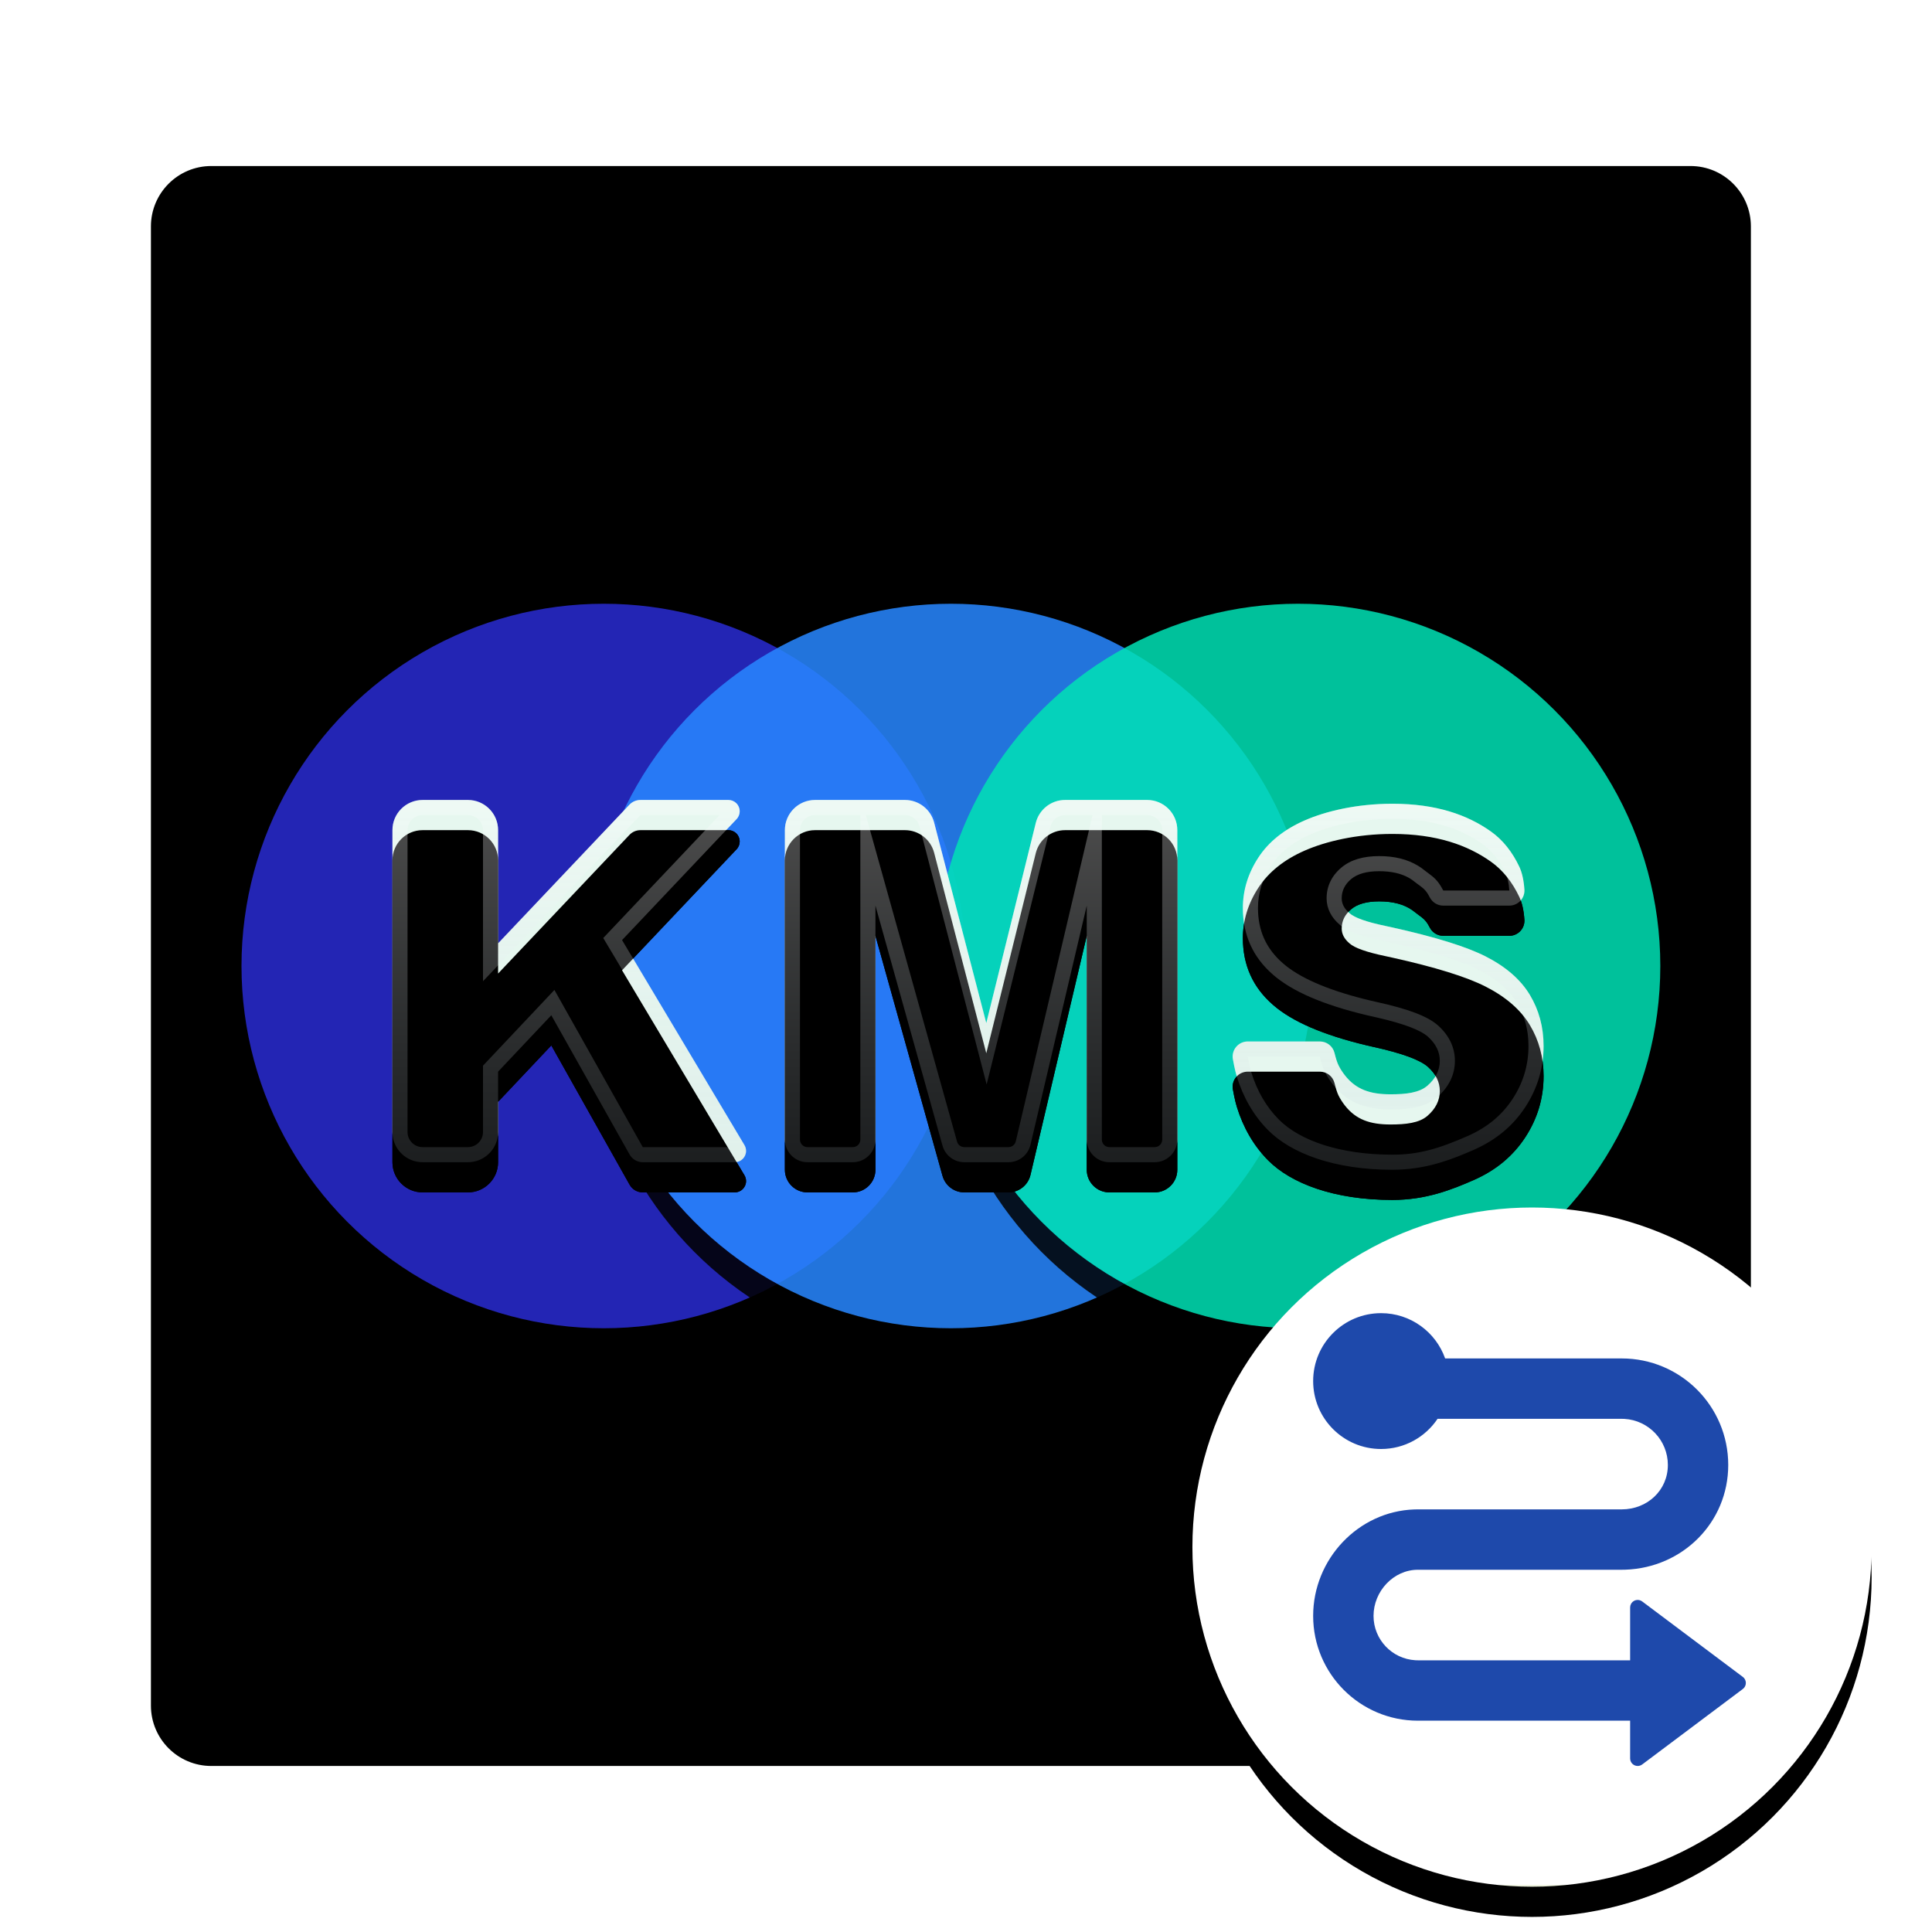 <svg xmlns="http://www.w3.org/2000/svg" xmlns:xlink="http://www.w3.org/1999/xlink" width="128" height="128" viewBox="0 0 128 128">
  <defs>
    <filter id="kmsclient-a" width="128.1%" height="129.8%" x="-14%" y="-14%" filterUnits="objectBoundingBox">
      <feOffset dy="2" in="SourceAlpha" result="shadowOffsetOuter1"/>
      <feGaussianBlur in="shadowOffsetOuter1" result="shadowBlurOuter1" stdDeviation="3"/>
      <feColorMatrix in="shadowBlurOuter1" result="shadowMatrixOuter1" values="0 0 0 0 0   0 0 0 0 0   0 0 0 0 0  0 0 0 0.2 0"/>
      <feMerge>
        <feMergeNode in="shadowMatrixOuter1"/>
        <feMergeNode in="SourceGraphic"/>
      </feMerge>
    </filter>
    <path id="kmsclient-b" d="M4,0 L102,0 C104.209,-4.05812251e-16 106,1.791 106,4 L106,102 C106,104.209 104.209,106 102,106 L4,106 C1.791,106 2.705415e-16,104.209 0,102 L0,4 C-2.705415e-16,1.791 1.791,4.05812251e-16 4,0 Z"/>
    <filter id="kmsclient-c" width="101.9%" height="101.9%" x="-.9%" y="-.9%" filterUnits="objectBoundingBox">
      <feOffset dy="2" in="SourceAlpha" result="shadowOffsetInner1"/>
      <feComposite in="shadowOffsetInner1" in2="SourceAlpha" k2="-1" k3="1" operator="arithmetic" result="shadowInnerInner1"/>
      <feColorMatrix in="shadowInnerInner1" result="shadowMatrixInner1" values="0 0 0 0 1   0 0 0 0 1   0 0 0 0 1  0 0 0 0.803 0"/>
      <feOffset dy="-2" in="SourceAlpha" result="shadowOffsetInner2"/>
      <feComposite in="shadowOffsetInner2" in2="SourceAlpha" k2="-1" k3="1" operator="arithmetic" result="shadowInnerInner2"/>
      <feColorMatrix in="shadowInnerInner2" result="shadowMatrixInner2" values="0 0 0 0 0   0 0 0 0 0   0 0 0 0 0  0 0 0 0.296 0"/>
      <feMerge>
        <feMergeNode in="shadowMatrixInner1"/>
        <feMergeNode in="shadowMatrixInner2"/>
      </feMerge>
    </filter>
    <circle id="kmsclient-e" cx="24" cy="24" r="24"/>
    <filter id="kmsclient-d" width="104.2%" height="108.3%" x="-2.1%" y="-2.1%" filterUnits="objectBoundingBox">
      <feOffset dy="2" in="SourceAlpha" result="shadowOffsetOuter1"/>
      <feColorMatrix in="shadowOffsetOuter1" values="0 0 0 0 0   0 0 0 0 0   0 0 0 0 0  0 0 0 0.15 0"/>
    </filter>
    <circle id="kmsclient-g" cx="47" cy="24" r="24"/>
    <filter id="kmsclient-f" width="104.2%" height="108.3%" x="-2.1%" y="-2.1%" filterUnits="objectBoundingBox">
      <feOffset dy="2" in="SourceAlpha" result="shadowOffsetOuter1"/>
      <feColorMatrix in="shadowOffsetOuter1" values="0 0 0 0 0   0 0 0 0 0   0 0 0 0 0  0 0 0 0.15 0"/>
    </filter>
    <circle id="kmsclient-i" cx="70" cy="24" r="24"/>
    <filter id="kmsclient-h" width="104.2%" height="108.3%" x="-2.1%" y="-2.1%" filterUnits="objectBoundingBox">
      <feOffset dy="2" in="SourceAlpha" result="shadowOffsetOuter1"/>
      <feColorMatrix in="shadowOffsetOuter1" values="0 0 0 0 0   0 0 0 0 0   0 0 0 0 0  0 0 0 0.203 0"/>
    </filter>
    <path id="kmsclient-k" d="M23,64 L23,60 L26.526,56.263 L31.713,65.49 C31.89,65.805 32.224,66 32.585,66 L38.679,66 C39.093,66 39.429,65.664 39.429,65.25 C39.429,65.115 39.392,64.982 39.323,64.866 L31.213,51.283 L38.802,43.266 C39.087,42.965 39.074,42.49 38.773,42.205 C38.634,42.073 38.449,42 38.257,42 L32.43,42 C32.156,42 31.893,42.113 31.704,42.312 L23,51.5 L23,44 C23,42.895 22.105,42 21,42 L18,42 C16.895,42 16,42.895 16,44 L16,64 C16,65.105 16.895,66 18,66 L21,66 C22.105,66 23,65.105 23,64 Z M48,64.5 L48,49 L52.444,64.904 C52.625,65.552 53.215,66 53.888,66 L56.812,66 C57.508,66 58.113,65.521 58.272,64.844 L62,49 L62,64.5 C62,65.328 62.672,66 63.5,66 L66.5,66 C67.328,66 68,65.328 68,64.5 L68,44 C68,42.895 67.105,42 66,42 L60.566,42 C59.646,42 58.845,42.627 58.624,43.52 L55.344,56.781 L51.889,43.497 C51.66,42.615 50.864,42 49.954,42 L44,42 C42.895,42 42,42.895 42,44 L42,64.5 C42,65.328 42.672,66 43.5,66 L46.5,66 C47.328,66 48,65.328 48,64.5 Z M82.25,66.5 C84.469,66.5 86.182,65.82 87.641,65.18 C89.099,64.539 90.234,63.599 91.047,62.359 C91.859,61.12 92.266,59.766 92.266,58.297 C92.266,57.047 91.961,55.917 91.352,54.906 C90.742,53.896 89.768,53.049 88.43,52.367 C87.155,51.717 85.084,51.075 82.217,50.439 L81.781,50.344 C80.531,50.083 79.74,49.802 79.406,49.5 C79.062,49.208 78.891,48.88 78.891,48.516 C78.891,48.016 79.099,47.591 79.516,47.242 C79.932,46.893 80.552,46.719 81.375,46.719 C82.284,46.719 83.015,46.912 83.566,47.3 L83.727,47.422 C84.055,47.693 84.368,47.832 84.609,48.242 C84.651,48.312 84.693,48.388 84.737,48.471 C84.911,48.797 85.25,49 85.62,49 L89.997,49 C90.549,49 90.997,48.552 90.997,48 L90.995,47.934 L90.995,47.934 C90.954,47.315 90.841,46.81 90.655,46.417 C90.197,45.449 89.571,44.651 88.773,44.086 C87.237,42.997 85.177,42.25 82.25,42.25 C79.865,42.25 77.815,42.753 76.445,43.352 C75.076,43.951 74.049,44.773 73.367,45.82 C72.685,46.867 72.344,47.979 72.344,49.156 C72.344,50.948 73.01,52.422 74.344,53.578 C75.607,54.682 77.681,55.577 80.567,56.263 L80.984,56.359 C82.88,56.776 84.089,57.219 84.609,57.688 C85.13,58.156 85.391,58.688 85.391,59.281 C85.391,59.906 85.117,60.456 84.57,60.93 C84.023,61.404 83.135,61.5 82.125,61.5 C80.771,61.5 79.839,61.177 79.109,60.25 C78.94,60.033 78.796,59.815 78.675,59.567 C78.593,59.398 78.506,59.129 78.415,58.761 C78.305,58.314 77.905,58 77.444,58 L72.666,58 C72.114,58 71.666,58.448 71.666,59 C71.666,59.059 71.672,59.118 71.682,59.176 L71.768,59.625 C71.826,59.903 71.885,60.138 71.943,60.33 C72.364,61.698 73.057,62.916 74.031,63.891 C75.531,65.391 78.354,66.5 82.25,66.5 Z"/>
    <filter id="kmsclient-j" width="102.6%" height="116.3%" x="-1.3%" y="-4.1%" filterUnits="objectBoundingBox">
      <feOffset dy="2" in="SourceAlpha" result="shadowOffsetOuter1"/>
      <feColorMatrix in="shadowOffsetOuter1" values="0 0 0 0 0   0 0 0 0 0   0 0 0 0 0  0 0 0 0.202 0"/>
    </filter>
    <filter id="kmsclient-l" width="102.6%" height="116.3%" x="-1.3%" y="-4.1%" filterUnits="objectBoundingBox">
      <feOffset dy="2" in="SourceAlpha" result="shadowOffsetInner1"/>
      <feComposite in="shadowOffsetInner1" in2="SourceAlpha" k2="-1" k3="1" operator="arithmetic" result="shadowInnerInner1"/>
      <feColorMatrix in="shadowInnerInner1" values="0 0 0 0 1   0 0 0 0 1   0 0 0 0 1  0 0 0 0.902 0"/>
    </filter>
    <linearGradient id="kmsclient-m" x1="53.569%" x2="53.569%" y1="3.289%" y2="102.766%">
      <stop offset="0%" stop-color="#FFF" stop-opacity=".3"/>
      <stop offset="100%" stop-color="#BFCED6" stop-opacity=".138"/>
    </linearGradient>
    <linearGradient id="kmsclient-p" x1="50%" x2="50%" y1="0%" y2="100%">
      <stop offset="0%" stop-color="#FFF"/>
      <stop offset="100%" stop-color="#FFF"/>
      <stop offset="100%" stop-color="#EDF2DE"/>
    </linearGradient>
    <circle id="kmsclient-o" cx="22.5" cy="22.5" r="22.5"/>
    <filter id="kmsclient-n" width="104.4%" height="108.9%" x="-2.2%" y="-2.2%" filterUnits="objectBoundingBox">
      <feOffset dy="2" in="SourceAlpha" result="shadowOffsetOuter1"/>
      <feColorMatrix in="shadowOffsetOuter1" values="0 0 0 0 0   0 0 0 0 0   0 0 0 0 0  0 0 0 0.2 0"/>
    </filter>
  </defs>
  <g fill="none" fill-rule="evenodd" filter="url(#kmsclient-a)" transform="translate(10 9)">
    <use fill="#E6F7EF" xlink:href="#kmsclient-b"/>
    <use fill="#000" filter="url(#kmsclient-c)" xlink:href="#kmsclient-b"/>
    <g transform="translate(6 29)">
      <g fill-rule="nonzero" opacity=".704">
        <use fill="#000" filter="url(#kmsclient-d)" xlink:href="#kmsclient-e"/>
        <use fill="#3234FF" xlink:href="#kmsclient-e"/>
      </g>
      <g fill-rule="nonzero" opacity=".86">
        <use fill="#000" filter="url(#kmsclient-f)" xlink:href="#kmsclient-g"/>
        <use fill="#2787FF" xlink:href="#kmsclient-g"/>
      </g>
      <g opacity=".855">
        <use fill="#000" filter="url(#kmsclient-h)" xlink:href="#kmsclient-i"/>
        <use fill="#00E2B5" xlink:href="#kmsclient-i"/>
      </g>
    </g>
    <g fill-rule="nonzero">
      <use fill="#000" filter="url(#kmsclient-j)" xlink:href="#kmsclient-k"/>
      <use fill="#E6F7EF" xlink:href="#kmsclient-k"/>
      <use fill="#000" filter="url(#kmsclient-l)" xlink:href="#kmsclient-k"/>
    </g>
    <path fill="url(#kmsclient-m)" fill-rule="nonzero" d="M82.25,42.25 C85.177,42.25 87.237,42.997 88.773,44.086 C89.571,44.651 90.197,45.449 90.655,46.417 C90.814,46.754 90.92,47.173 90.973,47.676 L90.995,47.934 L90.997,48 C90.997,48.513 90.611,48.936 90.114,48.993 L89.997,49 L85.62,49 C85.25,49 84.911,48.797 84.737,48.471 C84.693,48.388 84.651,48.312 84.609,48.242 C84.402,47.89 84.143,47.738 83.866,47.531 L83.566,47.3 C83.07,46.951 82.428,46.759 81.642,46.725 L81.375,46.719 C80.552,46.719 79.932,46.893 79.516,47.242 C79.099,47.591 78.891,48.016 78.891,48.516 C78.891,48.88 79.062,49.208 79.406,49.5 C79.716,49.781 80.42,50.043 81.52,50.288 L82.217,50.439 C85.084,51.075 87.155,51.717 88.43,52.367 C89.768,53.049 90.742,53.896 91.352,54.906 C91.961,55.917 92.266,57.047 92.266,58.297 C92.266,59.766 91.859,61.12 91.047,62.359 C90.234,63.599 89.099,64.539 87.641,65.18 C86.273,65.78 84.682,66.415 82.66,66.492 L82.25,66.5 C78.354,66.5 75.531,65.391 74.031,63.891 C73.057,62.916 72.364,61.698 71.943,60.33 C71.899,60.186 71.855,60.018 71.812,59.826 L71.768,59.625 L71.682,59.176 C71.672,59.118 71.666,59.059 71.666,59 C71.666,58.487 72.052,58.064 72.55,58.007 L72.666,58 L77.444,58 C77.905,58 78.305,58.314 78.415,58.761 C78.506,59.129 78.593,59.398 78.675,59.567 C78.796,59.815 78.94,60.033 79.109,60.25 C79.839,61.177 80.771,61.5 82.125,61.5 C83.135,61.5 84.023,61.404 84.57,60.93 C85.117,60.456 85.391,59.906 85.391,59.281 C85.391,58.688 85.13,58.156 84.609,57.688 C84.119,57.246 83.02,56.828 81.312,56.433 L80.567,56.263 C77.681,55.577 75.607,54.682 74.344,53.578 C73.01,52.422 72.344,50.948 72.344,49.156 C72.344,47.979 72.685,46.867 73.367,45.82 C74.049,44.773 75.076,43.951 76.445,43.352 C77.735,42.788 79.626,42.309 81.833,42.255 L82.25,42.25 Z M23,60 L23,64 C23,65.054 22.184,65.918 21.149,65.995 L21,66 L18,66 C16.946,66 16.082,65.184 16.005,64.149 L16,64 L16,44 C16,42.946 16.816,42.082 17.851,42.005 L18,42 L21,42 C22.054,42 22.918,42.816 22.995,43.851 L23,44 L23,51.5 L31.704,42.312 C31.866,42.141 32.082,42.034 32.313,42.007 L32.43,42 L38.257,42 C38.449,42 38.634,42.073 38.773,42.205 C39.047,42.464 39.082,42.88 38.872,43.179 L38.802,43.266 L31.213,51.283 L39.323,64.866 C39.392,64.982 39.429,65.115 39.429,65.25 C39.429,65.63 39.147,65.943 38.78,65.993 L38.679,66 L32.585,66 C32.264,66 31.965,65.846 31.778,65.59 L31.713,65.49 L26.526,56.263 L23,60 Z M58.272,64.844 C58.123,65.476 57.587,65.935 56.95,65.994 L56.812,66 L53.888,66 C53.263,66 52.71,65.614 52.489,65.039 L52.444,64.904 L48,49 L48,64.5 C48,65.28 47.405,65.92 46.644,65.993 L46.5,66 L43.5,66 C42.72,66 42.08,65.405 42.007,64.644 L42,64.5 L42,44 C42,42.946 42.816,42.082 43.851,42.005 L44,42 L49.954,42 C50.811,42 51.566,42.545 51.843,43.344 L51.889,43.497 L55.344,56.781 L58.624,43.52 C58.832,42.68 59.554,42.075 60.405,42.006 L60.566,42 L66,42 C67.054,42 67.918,42.816 67.995,43.851 L68,44 L68,64.5 C68,65.28 67.405,65.92 66.644,65.993 L66.5,66 L63.5,66 C62.72,66 62.08,65.405 62.007,64.644 L62,64.5 L62,49 L58.272,64.844 Z M82.25,43.25 C80.207,43.25 78.268,43.646 76.846,44.268 C75.647,44.792 74.775,45.491 74.205,46.366 C73.627,47.253 73.344,48.176 73.344,49.156 C73.344,50.659 73.886,51.857 75.002,52.825 C76.065,53.754 77.865,54.554 80.387,55.19 L80.792,55.288 L81.199,55.383 C83.259,55.835 84.587,56.322 85.278,56.944 C86.001,57.594 86.391,58.39 86.391,59.281 C86.391,60.209 85.983,61.029 85.225,61.685 C84.501,62.313 83.565,62.5 82.125,62.5 C80.425,62.5 79.233,62.025 78.322,60.866 C78.101,60.584 77.924,60.308 77.777,60.006 C77.676,59.801 77.586,59.538 77.498,59.207 L77.444,59 L72.666,58.999 L72.747,59.421 L72.825,59.763 C72.85,59.865 72.875,59.957 72.899,60.036 C73.282,61.282 73.902,62.347 74.738,63.184 C76.151,64.596 78.835,65.5 82.25,65.5 C83.951,65.5 85.271,65.129 87.238,64.264 C88.523,63.7 89.506,62.886 90.211,61.811 C90.917,60.734 91.266,59.57 91.266,58.297 C91.266,57.226 91.009,56.275 90.495,55.423 C89.989,54.584 89.157,53.86 87.976,53.258 C86.855,52.687 85,52.099 82.437,51.514 L82.004,51.416 L81.577,51.323 C80.157,51.027 79.244,50.702 78.759,50.263 C78.204,49.791 77.891,49.194 77.891,48.516 C77.891,47.712 78.235,47.01 78.874,46.476 C79.494,45.956 80.337,45.719 81.375,45.719 C82.384,45.719 83.25,45.926 83.977,46.376 L84.172,46.504 L84.554,46.796 L84.631,46.852 C85.016,47.132 85.248,47.357 85.471,47.735 L85.544,47.863 L85.62,48 L89.997,48 C89.964,47.498 89.877,47.112 89.751,46.845 C89.354,46.005 88.831,45.352 88.195,44.902 C86.676,43.826 84.764,43.25 82.25,43.25 Z M21,43 L18,43 C17.487,43 17.064,43.386 17.007,43.883 L17,44 L17,64 C17,64.513 17.386,64.936 17.883,64.993 L18,65 L21,65 C21.513,65 21.936,64.614 21.993,64.117 L22,64 L22,59.603 L26.732,54.587 L32.585,65 L38.238,65 L29.967,51.146 L37.676,43 L32.43,43 L22,54.01 L22,44 C22,43.527 21.671,43.13 21.229,43.026 L21.117,43.007 L21,43 Z M66,43 L63,43 L63,64.5 C63,64.745 63.177,64.95 63.41,64.992 L63.5,65 L66.5,65 C66.745,65 66.95,64.823 66.992,64.59 L67,64.5 L67,44 C67,43.448 66.552,43 66,43 Z M49.954,43 L47.362,43 L53.407,64.635 C53.46,64.824 53.617,64.962 53.806,64.993 L53.888,65 L56.812,65 C57.015,65 57.195,64.878 57.272,64.696 L57.299,64.615 L62.384,43 L60.566,43 C60.144,43 59.772,43.263 59.628,43.651 L59.595,43.76 L55.368,60.848 L50.921,43.748 C50.807,43.308 50.409,43 49.954,43 Z M47,43 L44,43 C43.487,43 43.064,43.386 43.007,43.883 L43,44 L43,64.5 C43,64.745 43.177,64.95 43.41,64.992 L43.5,65 L46.5,65 C46.745,65 46.95,64.823 46.992,64.59 L47,64.5 L47,43 Z"/>
    <g fill-rule="nonzero" transform="translate(69 69)">
      <use fill="#000" filter="url(#kmsclient-n)" xlink:href="#kmsclient-o"/>
      <use fill="url(#kmsclient-p)" xlink:href="#kmsclient-o"/>
      <path fill="#1E49AB" d="M16.242,14.001 C15.435,15.206 14.06,16 12.5,16 C10.015,16 8,13.985 8,11.5 C8,9.015 10.015,7 12.5,7 C14.459,7 16.126,8.252 16.744,10 L28.443,10 C32.341,10 35.5,13.159 35.5,17.057 C35.5,20.875 32.468,23.871 28.681,23.996 L28.443,24 L14.943,24 C13.318,24 12,25.431 12,27.057 C12,28.624 13.225,29.905 14.77,29.995 L14.943,30 L29,30 L29,26.5 C29,26.419 29.02,26.339 29.057,26.268 L29.1,26.2 C29.266,25.979 29.579,25.934 29.8,26.1 L29.8,26.1 L36.467,31.1 C36.505,31.128 36.538,31.162 36.567,31.2 C36.732,31.421 36.688,31.734 36.467,31.9 L36.467,31.9 L29.8,36.9 C29.713,36.965 29.608,37 29.5,37 C29.224,37 29,36.776 29,36.5 L29,36.5 L29,34 L14.943,34 C11.109,34 8,30.891 8,27.057 C8,23.302 10.98,20.13 14.704,20.004 L14.943,20 L28.443,20 C30.131,20 31.5,18.745 31.5,17.057 C31.5,15.429 30.227,14.098 28.623,14.005 L28.443,14 Z"/>
    </g>
  </g>
</svg>
